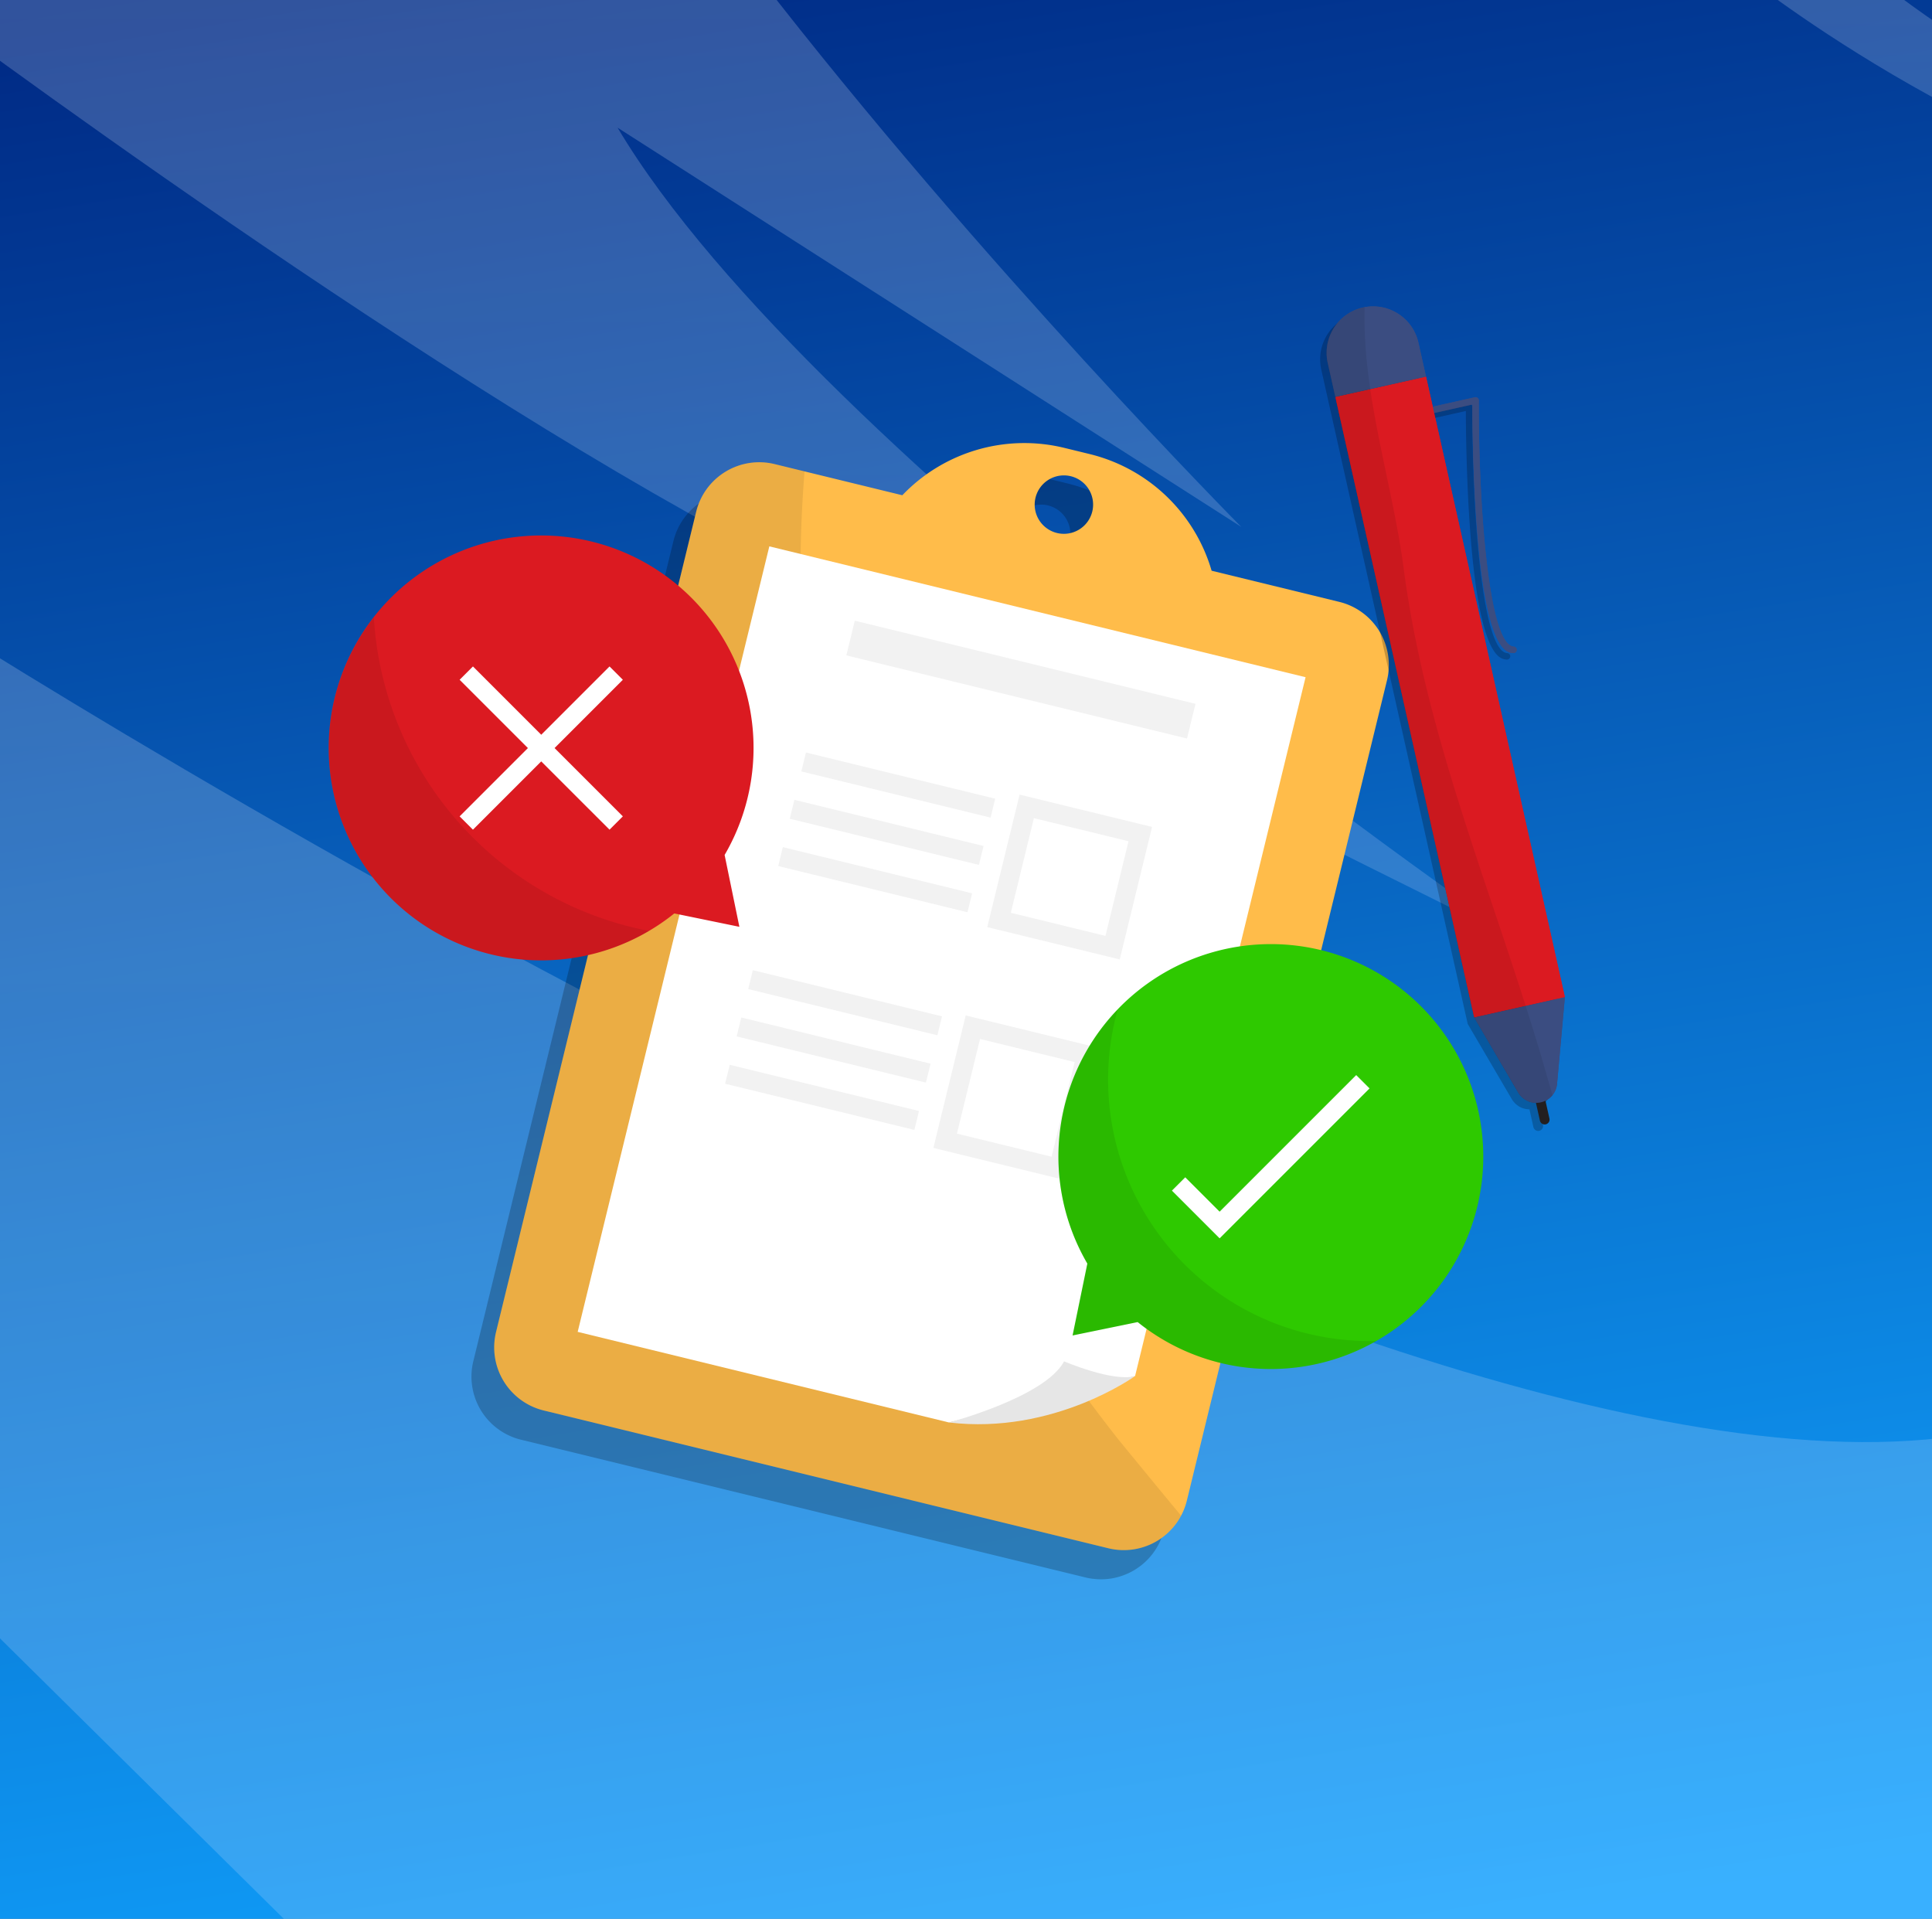 <svg id="Component_35_1" data-name="Component 35 – 1" xmlns="http://www.w3.org/2000/svg" xmlns:xlink="http://www.w3.org/1999/xlink" width="873" height="867" viewBox="0 0 873 867">
  <rect x="0" y="0" width="873" height="867" fill="#808080" stroke="none"/>
  <defs>
    <clipPath id="clip-path">
      <rect id="Rectangle_1569" data-name="Rectangle 1569" width="873" height="867" transform="translate(0)" fill="#fff" stroke="#707070" stroke-width="1"/>
    </clipPath>
    <linearGradient id="linear-gradient" x1="0.544" y1="0.549" x2="0.5" gradientUnits="objectBoundingBox">
      <stop offset="0" stop-color="#10a3ff"/>
      <stop offset="1" stop-color="#002984"/>
    </linearGradient>
    <linearGradient id="linear-gradient-2" x1="0.5" y1="1" x2="0.5" gradientUnits="objectBoundingBox">
      <stop offset="0" stop-color="#cdd9ff"/>
      <stop offset="1" stop-color="#f6f9ff"/>
    </linearGradient>
    <linearGradient id="linear-gradient-5" x1="0.5" y1="1" x2="0.5" gradientUnits="objectBoundingBox">
      <stop offset="0" stop-color="#cddaf1"/>
      <stop offset="1" stop-color="#fff"/>
    </linearGradient>
    <clipPath id="clip-path-2">
      <rect id="Rectangle_1677" data-name="Rectangle 1677" width="1179" height="884" transform="translate(0 0)" fill="none"/>
    </clipPath>
  </defs>
  <g id="Mask_Group_41" data-name="Mask Group 41" transform="translate(0)" clip-path="url(#clip-path)">
    <g id="Group_7747" data-name="Group 7747" transform="translate(-52.518 -65.049)">
      <path id="Path_7373" data-name="Path 7373" d="M0,0H884.837V1764.432L0,1643.427Z" transform="translate(52.219)" fill="url(#linear-gradient)"/>
      <path id="Path_7374" data-name="Path 7374" d="M140.942,0S355.018,161.74,519.5,251.307,882.343,437.76,882.343,437.76,561.628,218.88,472.517,68.907L754.335,249.28S637.642,131.733,535.656,0Z" transform="translate(-140.942 53.825)" fill-rule="evenodd" opacity="0.2" fill="url(#linear-gradient-2)" style="mix-blend-mode: soft-light;isolation: isolate"/>
      <path id="Path_7375" data-name="Path 7375" d="M609.667,0S729.6,95.93,850.8,109.44c0,0-126.481-62.15-183.386-109.44Z" transform="translate(231.135 53.825)" fill-rule="evenodd" opacity="0.2" fill="url(#linear-gradient-2)" style="mix-blend-mode: soft-light;isolation: isolate"/>
      <path id="Path_7376" data-name="Path 7376" d="M-54,68.01S620.574,506.763,895.74,450.1V786.238l-396.353,4.6L482.753,966.363,39.826,913.856,255.587,797.84-43.9,501.938Z" transform="translate(54 261.482)" fill-rule="evenodd" opacity="0.2" fill="url(#linear-gradient-2)" style="mix-blend-mode: soft-light;isolation: isolate"/>
      <path id="Path_7377" data-name="Path 7377" d="M768.948,207.375c-.4-9.091-.708-18.24-.918-27.5C768.539,188.787,768.86,197.994,768.948,207.375Z" transform="translate(133.666 849.699)" fill-rule="evenodd" opacity="0.79" fill="url(#linear-gradient-5)" style="mix-blend-mode: multiply;isolation: isolate"/>
    </g>
    <g id="Group_8050" data-name="Group 8050" transform="translate(-75.052 -45.028)">
      <g id="Group_8049" data-name="Group 8049" transform="translate(-62.947 37.028)" clip-path="url(#clip-path-2)">
        <g id="Group_8048" data-name="Group 8048" transform="translate(-313.246 -466.449)">
          <g id="Group_8071" data-name="Group 8071" transform="translate(446.078 439.956)">
            <g id="Group_8062" data-name="Group 8062" transform="translate(218.198 234.672)">
              <path id="Path_9308" data-name="Path 9308" d="M590.765,308.813l-57.69-14.076a76.246,76.246,0,0,0-55.136-52.719l-11.4-2.782a76.242,76.242,0,0,0-73.22,21.4L349.151,249.86h0l-13.527-3.3a29.343,29.343,0,0,0-35.462,21.552L209.736,638.706a29.344,29.344,0,0,0,21.552,35.463l255.141,62.254c.915.223,1.831.39,2.745.525.3.044.606.067.909.1.608.07,1.216.13,1.821.161.361.019.72.022,1.08.028.544.007,1.084,0,1.623-.021.382-.015.763-.036,1.143-.067.507-.042,1.01-.1,1.511-.169.393-.053.786-.1,1.175-.168.473-.083.939-.193,1.406-.3a29.364,29.364,0,0,0,5.106-1.663c.233-.1.47-.192.7-.3.548-.253,1.081-.533,1.613-.818.2-.109.4-.214.6-.326.553-.314,1.092-.646,1.624-1,.139-.092.276-.186.414-.279.575-.393,1.139-.8,1.686-1.232.022-.018.043-.036.065-.053a29.2,29.2,0,0,0,7.611-9.155h0a29.328,29.328,0,0,0,2.63-6.82l90.426-370.595A29.344,29.344,0,0,0,590.765,308.813ZM453.5,261.728a13.2,13.2,0,1,1,9.7,15.958A13.2,13.2,0,0,1,453.5,261.728Z" transform="translate(-208.893 -223.841)" opacity="0.22"/>
              <g id="Group_8061" data-name="Group 8061" transform="translate(10.27)">
                <path id="Path_9309" data-name="Path 9309" d="M599.551,297.517l-57.69-14.076a76.246,76.246,0,0,0-55.137-52.719l-11.4-2.782a76.24,76.24,0,0,0-73.22,21.4L344.41,235.263a29.342,29.342,0,0,0-35.462,21.552L218.522,627.41a29.345,29.345,0,0,0,21.552,35.463l255.141,62.254a29.344,29.344,0,0,0,35.462-21.552L621.1,332.981A29.344,29.344,0,0,0,599.551,297.517ZM471.98,266.39a13.2,13.2,0,1,1,15.958-9.7A13.2,13.2,0,0,1,471.98,266.39Z" transform="translate(-217.679 -225.749)" fill="#ffbc4a"/>
                <path id="Path_9310" data-name="Path 9310" d="M500.158,675.243C399.9,548.405,345.211,392.765,357.937,237.31l-13.527-3.3a29.342,29.342,0,0,0-35.462,21.552L218.522,626.156a29.345,29.345,0,0,0,21.552,35.463l255.141,62.254a29.329,29.329,0,0,0,32.832-14.732Q514.172,692.355,500.158,675.243Z" transform="translate(-217.679 -224.496)" opacity="0.08"/>
                <g id="Group_8060" data-name="Group 8060" transform="translate(37.732 46.684)">
                  <path id="Path_9311" data-name="Path 9311" d="M501.825,640.565,578.87,324.81,336.558,265.686,249.958,620.6,417.737,661.54Z" transform="translate(-249.958 -265.686)" fill="#fff"/>
                  <g id="Group_8051" data-name="Group 8051" transform="translate(121.396 33.587)">
                    <rect id="Rectangle_1678" data-name="Rectangle 1678" width="158.456" height="16.139" transform="translate(3.826 0) rotate(13.712)" fill="#f2f2f2"/>
                  </g>
                  <g id="Group_8052" data-name="Group 8052" transform="translate(185.075 112.165)">
                    <path id="Path_9312" data-name="Path 9312" d="M468.15,436.112l-59.865-14.607,14.607-59.865,59.865,14.607ZM418.924,415.04l42.761,10.434,10.434-42.761-42.761-10.434Z" transform="translate(-408.285 -361.64)" fill="#f2f2f2"/>
                  </g>
                  <g id="Group_8053" data-name="Group 8053" transform="translate(160.73 211.94)">
                    <path id="Path_9313" data-name="Path 9313" d="M447.323,521.468l-59.865-14.607,14.607-59.866L461.931,461.6ZM398.1,500.4l42.76,10.433,10.434-42.76L408.53,457.635Z" transform="translate(-387.458 -446.995)" fill="#f2f2f2"/>
                  </g>
                  <g id="Group_8054" data-name="Group 8054" transform="translate(101.053 93.139)">
                    <rect id="Rectangle_1679" data-name="Rectangle 1679" width="88.031" height="8.803" transform="translate(2.087 0) rotate(13.712)" fill="#f2f2f2"/>
                  </g>
                  <g id="Group_8055" data-name="Group 8055" transform="translate(95.836 114.52)">
                    <rect id="Rectangle_1680" data-name="Rectangle 1680" width="88.031" height="8.803" transform="matrix(0.971, 0.237, -0.237, 0.971, 2.087, 0)" fill="#f2f2f2"/>
                  </g>
                  <g id="Group_8056" data-name="Group 8056" transform="translate(90.619 135.9)">
                    <rect id="Rectangle_1681" data-name="Rectangle 1681" width="88.031" height="8.803" transform="translate(2.087 0) rotate(13.712)" fill="#f2f2f2"/>
                  </g>
                  <g id="Group_8057" data-name="Group 8057" transform="translate(77.055 191.489)">
                    <rect id="Rectangle_1682" data-name="Rectangle 1682" width="88.031" height="8.803" transform="matrix(0.971, 0.237, -0.237, 0.971, 2.087, 0)" fill="#f2f2f2"/>
                  </g>
                  <g id="Group_8058" data-name="Group 8058" transform="translate(71.839 212.87)">
                    <rect id="Rectangle_1683" data-name="Rectangle 1683" width="88.031" height="8.803" transform="translate(2.087 0) rotate(13.712)" fill="#f2f2f2"/>
                  </g>
                  <g id="Group_8059" data-name="Group 8059" transform="translate(66.622 234.25)">
                    <rect id="Rectangle_1684" data-name="Rectangle 1684" width="88.031" height="8.803" transform="translate(2.087 0) rotate(13.712)" fill="#f2f2f2"/>
                  </g>
                </g>
                <path id="Path_9314" data-name="Path 9314" d="M393.489,608.321s43.4-11.423,52.005-27.621c0,0,22.074,9.461,32.083,6.645C477.577,587.345,440.787,613.975,393.489,608.321Z" transform="translate(-187.977 -165.783)" fill="#e6e6e6"/>
              </g>
            </g>
            <g id="Group_8068" data-name="Group 8068" transform="translate(601.688 172.932)">
              <g id="Group_8064" data-name="Group 8064" transform="translate(2.935)">
                <g id="Group_8063" data-name="Group 8063" transform="translate(39.399 41.027)">
                  <path id="Path_9315" data-name="Path 9315" d="M618.523,323.616a1.451,1.451,0,0,1-.423.03c-3.038-.214-12.284-.865-16.532-58.164-1.755-23.662-1.939-47.475-1.955-54.155l-24.652,5.517a1.467,1.467,0,1,1-.641-2.864l26.439-5.917a1.467,1.467,0,0,1,1.787,1.439c-.193,42.557,3.915,110.383,15.758,111.217a1.468,1.468,0,0,1,.217,2.9Z" transform="translate(-573.174 -208.029)" fill="#3b4d81"/>
                </g>
                <line id="Line_210" data-name="Line 210" x2="6.207" y2="27.735" transform="translate(92.319 339.684)" fill="none" stroke="#231f20" stroke-linecap="round" stroke-miterlimit="10" stroke-width="3"/>
                <rect id="Rectangle_1685" data-name="Rectangle 1685" width="41.981" height="287.33" transform="translate(3.938 40.89) rotate(-12.615)" fill="#db1a21"/>
                <path id="Path_9316" data-name="Path 9316" d="M584.374,204.654l-40.968,9.168-3.426-15.311a20.991,20.991,0,0,1,15.9-25.068h0a20.991,20.991,0,0,1,25.068,15.9Z" transform="translate(-539.469 -172.932)" fill="#3b4d81"/>
                <path id="Path_9317" data-name="Path 9317" d="M633.953,479.092l3.536-39.154-40.968,9.169,19.888,33.91A9.439,9.439,0,0,0,633.953,479.092Z" transform="translate(-529.83 -127.823)" fill="#3b4d81"/>
                <path id="Path_9318" data-name="Path 9318" d="M574.252,291.059c-5.162-38.824-18.792-78.512-17.595-117.8-.26.048-.518.076-.779.133a20.991,20.991,0,0,0-15.9,25.068l3.426,15.311L606.16,494.161l19.888,33.91a9.453,9.453,0,0,0,15.5,1.161q-.947-3.119-1.86-6.248C617.77,445.2,584.716,371.407,574.252,291.059Z" transform="translate(-539.469 -172.877)" opacity="0.08"/>
              </g>
              <path id="Path_9319" data-name="Path 9319" d="M585.549,223.625l17.249-3.861c.015,6.679.2,30.493,1.954,54.155,4.248,57.3,13.493,57.95,16.532,58.164a1.451,1.451,0,0,0,.423-.03,1.467,1.467,0,0,0-.219-2.9c-11.843-.835-15.95-68.661-15.758-111.218a1.466,1.466,0,0,0-1.787-1.439l-19.036,4.261-3.044-13.6-3.426-15.311a20.978,20.978,0,0,0-24.554-15.988c-.172.027-.343.05-.514.089a20.984,20.984,0,0,0-15.9,25.068l3.426,15.31L603.65,496.723l9.944,16.956,9.944,16.956h0a10.009,10.009,0,0,0,.866,1.237c.095.118.2.224.294.336a9.654,9.654,0,0,0,.71.722c.116.1.231.208.351.306a8.849,8.849,0,0,0,.835.6c.1.062.188.133.285.191a8.947,8.947,0,0,0,1.156.575c.138.056.279.1.419.145.264.094.531.18.8.249.189.048.38.088.572.124.219.041.437.072.658.1s.434.053.653.062c.132.007.263,0,.4,0l1.8,8.055a2.2,2.2,0,0,0,2.146,1.721,2.25,2.25,0,0,0,.482-.053,2.2,2.2,0,0,0,1.668-2.628l-1.8-8.059a9.161,9.161,0,0,0,5.253-7.612l3.536-39.154Z" transform="translate(-536.958 -172.505)" opacity="0.22"/>
              <g id="Group_8067" data-name="Group 8067" transform="translate(2.935)">
                <g id="Group_8065" data-name="Group 8065" transform="translate(39.399 41.027)">
                  <path id="Path_9320" data-name="Path 9320" d="M618.523,323.616a1.451,1.451,0,0,1-.423.03c-3.038-.214-12.284-.865-16.532-58.164-1.755-23.662-1.939-47.475-1.955-54.155l-24.652,5.517a1.467,1.467,0,1,1-.641-2.864l26.439-5.917a1.467,1.467,0,0,1,1.787,1.439c-.193,42.557,3.915,110.383,15.758,111.217a1.468,1.468,0,0,1,.217,2.9Z" transform="translate(-573.174 -208.029)" fill="#3b4d81"/>
                </g>
                <g id="Group_8066" data-name="Group 8066" transform="translate(90.118 337.483)">
                  <path id="Path_9321" data-name="Path 9321" d="M624.969,493.777a2.2,2.2,0,0,1-2.146-1.721l-6.207-27.734a2.2,2.2,0,0,1,4.3-.962l6.206,27.737a2.2,2.2,0,0,1-1.667,2.628A2.268,2.268,0,0,1,624.969,493.777Z" transform="translate(-616.562 -461.64)" fill="#231f20"/>
                </g>
                <rect id="Rectangle_1686" data-name="Rectangle 1686" width="41.981" height="287.33" transform="translate(3.938 40.89) rotate(-12.615)" fill="#db1a21"/>
                <path id="Path_9322" data-name="Path 9322" d="M584.374,204.654l-40.968,9.168-3.426-15.311a20.991,20.991,0,0,1,15.9-25.068h0a20.991,20.991,0,0,1,25.068,15.9Z" transform="translate(-539.469 -172.932)" fill="#3b4d81"/>
                <path id="Path_9323" data-name="Path 9323" d="M633.953,479.092l3.536-39.154-40.968,9.169,19.888,33.91A9.439,9.439,0,0,0,633.953,479.092Z" transform="translate(-529.83 -127.823)" fill="#3b4d81"/>
                <path id="Path_9324" data-name="Path 9324" d="M574.252,291.059c-5.162-38.824-18.792-78.512-17.595-117.8-.26.048-.518.076-.779.133a20.991,20.991,0,0,0-15.9,25.068l3.426,15.311L606.16,494.161l19.888,33.91a9.453,9.453,0,0,0,15.5,1.161q-.947-3.119-1.86-6.248C617.77,445.2,584.716,371.407,574.252,291.059Z" transform="translate(-539.469 -172.877)" opacity="0.08"/>
              </g>
            </g>
            <g id="Group_8069" data-name="Group 8069" transform="translate(153.812 276.575)">
              <path id="Path_9325" data-name="Path 9325" d="M332.594,405.811a95.99,95.99,0,1,0-22.741,26.422l29.412,6.043Z" transform="translate(-153.812 -261.596)" fill="#db1a21"/>
              <path id="Path_9326" data-name="Path 9326" d="M278.078,318.124l-6.021-6.021L241.2,342.961,210.34,312.1l-6.021,6.021,30.858,30.858-30.858,30.858,6.021,6.021L241.2,355l30.859,30.858,6.021-6.021L247.22,348.982Z" transform="translate(-145.279 -253.063)" fill="#fff"/>
              <path id="Path_9327" data-name="Path 9327" d="M174.091,293.226A95.887,95.887,0,0,0,298.416,434.791,153.64,153.64,0,0,1,174.091,293.226Z" transform="translate(-153.812 -256.252)" opacity="0.08"/>
            </g>
            <g id="Group_8070" data-name="Group 8070" transform="translate(483.442 461.211)">
              <path id="Path_9328" data-name="Path 9328" d="M448.859,563.762A95.99,95.99,0,1,1,471.6,590.183l-29.411,6.044Z" transform="translate(-435.802 -419.547)" fill="#2ec900"/>
              <path id="Path_9329" data-name="Path 9329" d="M568.958,476.075l-6.021-6.021-61.718,61.718-15.533-15.533-6.021,6.021,21.555,21.553Z" transform="translate(-428.392 -411.014)" fill="#fff"/>
              <path id="Path_9330" data-name="Path 9330" d="M576.369,594.482A118.114,118.114,0,0,1,462.539,444.8,95.828,95.828,0,0,0,448.86,559.5l-6.671,32.465,29.412-6.044a95.835,95.835,0,0,0,107.82,8.488C578.4,594.431,577.391,594.482,576.369,594.482Z" transform="translate(-435.802 -415.281)" opacity="0.08"/>
            </g>
          </g>
        </g>
      </g>
    </g>
  </g>
</svg>
